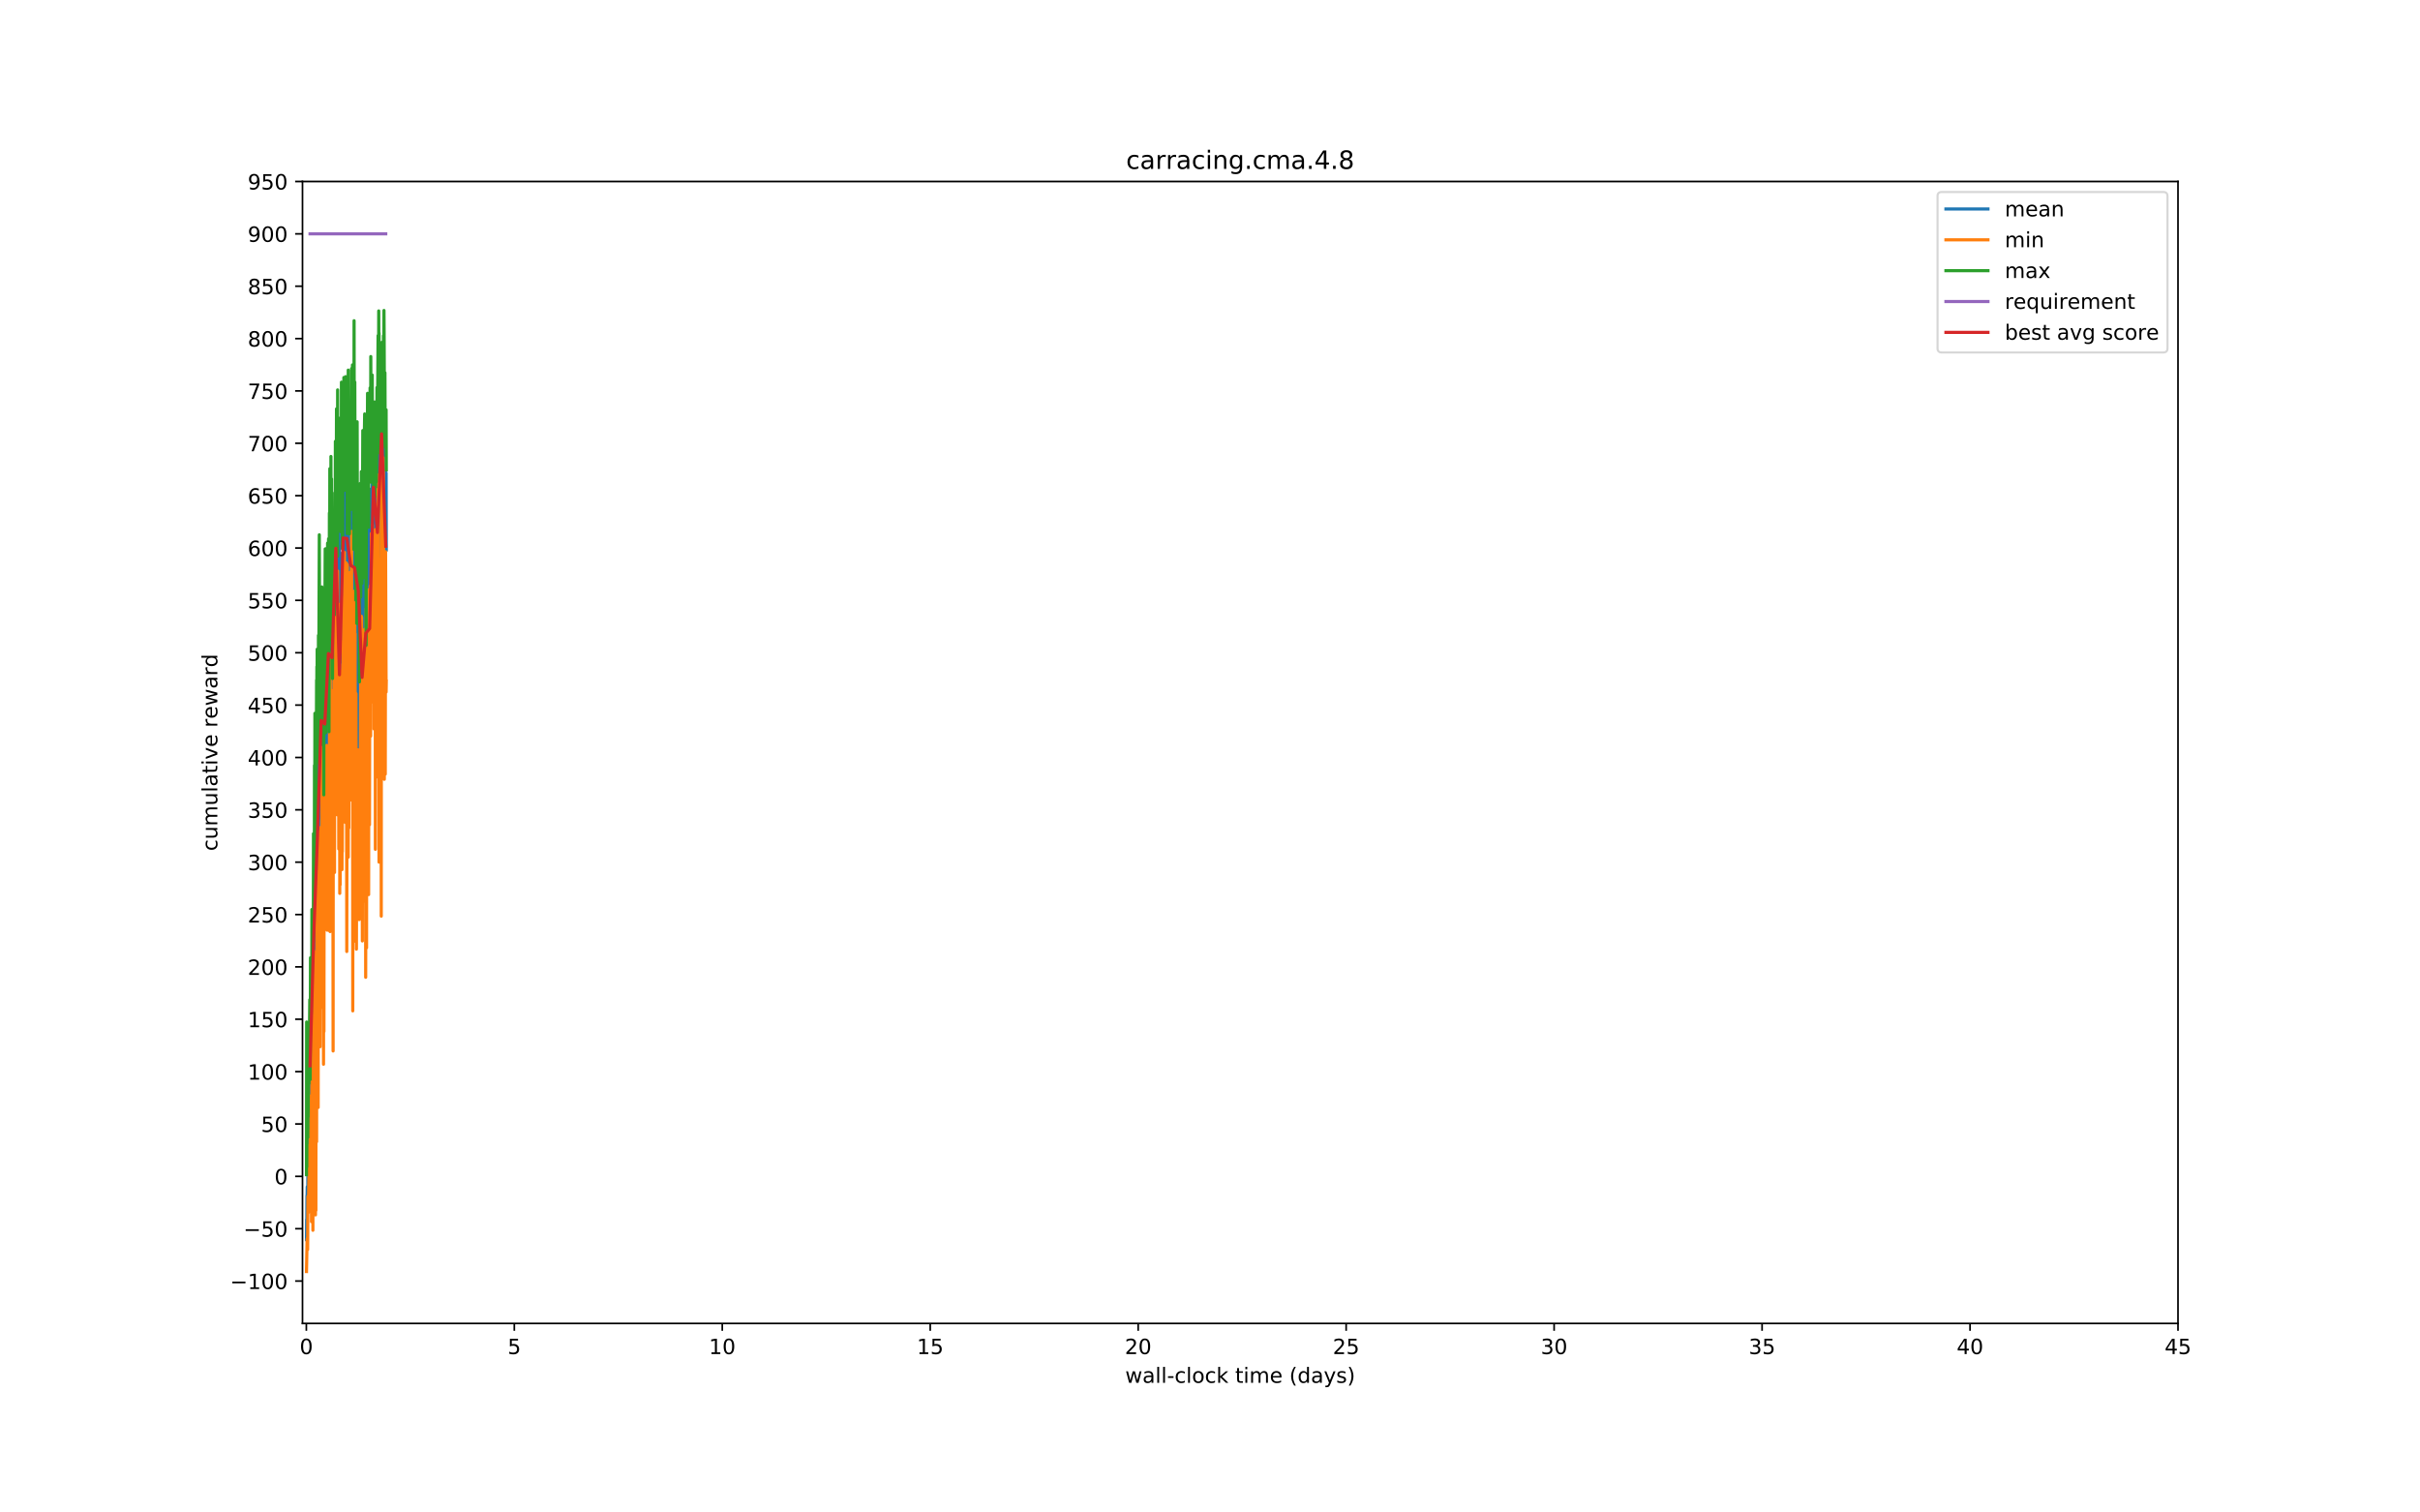 <?xml version="1.0" encoding="utf-8" standalone="no"?>
<!DOCTYPE svg PUBLIC "-//W3C//DTD SVG 1.1//EN"
  "http://www.w3.org/Graphics/SVG/1.1/DTD/svg11.dtd">
<!-- Created with matplotlib (http://matplotlib.org/) -->
<svg height="720pt" version="1.1" viewBox="0 0 1152 720" width="1152pt" xmlns="http://www.w3.org/2000/svg" xmlns:xlink="http://www.w3.org/1999/xlink">
 <defs>
  <style type="text/css">
*{stroke-linecap:butt;stroke-linejoin:round;}
  </style>
 </defs>
 <g id="figure_1">
  <g id="patch_1">
   <path d="M 0 720 
L 1152 720 
L 1152 0 
L 0 0 
z
" style="fill:#ffffff;"/>
  </g>
  <g id="axes_1">
   <g id="patch_2">
    <path d="M 144 630 
L 1036.8 630 
L 1036.8 86.4 
L 144 86.4 
z
" style="fill:#ffffff;"/>
   </g>
   <g id="matplotlib.axis_1">
    <g id="xtick_1">
     <g id="line2d_1">
      <defs>
       <path d="M 0 0 
L 0 3.5 
" id="m880709b447" style="stroke:#000000;stroke-width:0.8;"/>
      </defs>
      <g>
       <use style="stroke:#000000;stroke-width:0.8;" x="145.829" xlink:href="#m880709b447" y="630"/>
      </g>
     </g>
     <g id="text_1">
      <!-- 0 -->
      <defs>
       <path d="M 31.781 66.406 
Q 24.172 66.406 20.328 58.906 
Q 16.5 51.422 16.5 36.375 
Q 16.5 21.391 20.328 13.891 
Q 24.172 6.391 31.781 6.391 
Q 39.453 6.391 43.281 13.891 
Q 47.125 21.391 47.125 36.375 
Q 47.125 51.422 43.281 58.906 
Q 39.453 66.406 31.781 66.406 
M 31.781 74.219 
Q 44.047 74.219 50.516 64.516 
Q 56.984 54.828 56.984 36.375 
Q 56.984 17.969 50.516 8.266 
Q 44.047 -1.422 31.781 -1.422 
Q 19.531 -1.422 13.062 8.266 
Q 6.594 17.969 6.594 36.375 
Q 6.594 54.828 13.062 64.516 
Q 19.531 74.219 31.781 74.219 
" id="DejaVuSans-30"/>
      </defs>
      <g transform="translate(142.648 644.598)scale(0.1 -0.1)">
       <use xlink:href="#DejaVuSans-30"/>
      </g>
     </g>
    </g>
    <g id="xtick_2">
     <g id="line2d_2">
      <g>
       <use style="stroke:#000000;stroke-width:0.8;" x="244.826" xlink:href="#m880709b447" y="630"/>
      </g>
     </g>
     <g id="text_2">
      <!-- 5 -->
      <defs>
       <path d="M 10.797 72.906 
L 49.516 72.906 
L 49.516 64.594 
L 19.828 64.594 
L 19.828 46.734 
Q 21.969 47.469 24.109 47.828 
Q 26.266 48.188 28.422 48.188 
Q 40.625 48.188 47.75 41.5 
Q 54.891 34.812 54.891 23.391 
Q 54.891 11.625 47.562 5.094 
Q 40.234 -1.422 26.906 -1.422 
Q 22.312 -1.422 17.547 -0.641 
Q 12.797 0.141 7.719 1.703 
L 7.719 11.625 
Q 12.109 9.234 16.797 8.062 
Q 21.484 6.891 26.703 6.891 
Q 35.156 6.891 40.078 11.328 
Q 45.016 15.766 45.016 23.391 
Q 45.016 31 40.078 35.438 
Q 35.156 39.891 26.703 39.891 
Q 22.75 39.891 18.812 39.016 
Q 14.891 38.141 10.797 36.281 
z
" id="DejaVuSans-35"/>
      </defs>
      <g transform="translate(241.645 644.598)scale(0.1 -0.1)">
       <use xlink:href="#DejaVuSans-35"/>
      </g>
     </g>
    </g>
    <g id="xtick_3">
     <g id="line2d_3">
      <g>
       <use style="stroke:#000000;stroke-width:0.8;" x="343.823" xlink:href="#m880709b447" y="630"/>
      </g>
     </g>
     <g id="text_3">
      <!-- 10 -->
      <defs>
       <path d="M 12.406 8.297 
L 28.516 8.297 
L 28.516 63.922 
L 10.984 60.406 
L 10.984 69.391 
L 28.422 72.906 
L 38.281 72.906 
L 38.281 8.297 
L 54.391 8.297 
L 54.391 0 
L 12.406 0 
z
" id="DejaVuSans-31"/>
      </defs>
      <g transform="translate(337.46 644.598)scale(0.1 -0.1)">
       <use xlink:href="#DejaVuSans-31"/>
       <use x="63.623" xlink:href="#DejaVuSans-30"/>
      </g>
     </g>
    </g>
    <g id="xtick_4">
     <g id="line2d_4">
      <g>
       <use style="stroke:#000000;stroke-width:0.8;" x="442.819" xlink:href="#m880709b447" y="630"/>
      </g>
     </g>
     <g id="text_4">
      <!-- 15 -->
      <g transform="translate(436.457 644.598)scale(0.1 -0.1)">
       <use xlink:href="#DejaVuSans-31"/>
       <use x="63.623" xlink:href="#DejaVuSans-35"/>
      </g>
     </g>
    </g>
    <g id="xtick_5">
     <g id="line2d_5">
      <g>
       <use style="stroke:#000000;stroke-width:0.8;" x="541.816" xlink:href="#m880709b447" y="630"/>
      </g>
     </g>
     <g id="text_5">
      <!-- 20 -->
      <defs>
       <path d="M 19.188 8.297 
L 53.609 8.297 
L 53.609 0 
L 7.328 0 
L 7.328 8.297 
Q 12.938 14.109 22.625 23.891 
Q 32.328 33.688 34.812 36.531 
Q 39.547 41.844 41.422 45.531 
Q 43.312 49.219 43.312 52.781 
Q 43.312 58.594 39.234 62.25 
Q 35.156 65.922 28.609 65.922 
Q 23.969 65.922 18.812 64.312 
Q 13.672 62.703 7.812 59.422 
L 7.812 69.391 
Q 13.766 71.781 18.938 73 
Q 24.125 74.219 28.422 74.219 
Q 39.75 74.219 46.484 68.547 
Q 53.219 62.891 53.219 53.422 
Q 53.219 48.922 51.531 44.891 
Q 49.859 40.875 45.406 35.406 
Q 44.188 33.984 37.641 27.219 
Q 31.109 20.453 19.188 8.297 
" id="DejaVuSans-32"/>
      </defs>
      <g transform="translate(535.454 644.598)scale(0.1 -0.1)">
       <use xlink:href="#DejaVuSans-32"/>
       <use x="63.623" xlink:href="#DejaVuSans-30"/>
      </g>
     </g>
    </g>
    <g id="xtick_6">
     <g id="line2d_6">
      <g>
       <use style="stroke:#000000;stroke-width:0.8;" x="640.813" xlink:href="#m880709b447" y="630"/>
      </g>
     </g>
     <g id="text_6">
      <!-- 25 -->
      <g transform="translate(634.45 644.598)scale(0.1 -0.1)">
       <use xlink:href="#DejaVuSans-32"/>
       <use x="63.623" xlink:href="#DejaVuSans-35"/>
      </g>
     </g>
    </g>
    <g id="xtick_7">
     <g id="line2d_7">
      <g>
       <use style="stroke:#000000;stroke-width:0.8;" x="739.81" xlink:href="#m880709b447" y="630"/>
      </g>
     </g>
     <g id="text_7">
      <!-- 30 -->
      <defs>
       <path d="M 40.578 39.312 
Q 47.656 37.797 51.625 33 
Q 55.609 28.219 55.609 21.188 
Q 55.609 10.406 48.188 4.484 
Q 40.766 -1.422 27.094 -1.422 
Q 22.516 -1.422 17.656 -0.516 
Q 12.797 0.391 7.625 2.203 
L 7.625 11.719 
Q 11.719 9.328 16.594 8.109 
Q 21.484 6.891 26.812 6.891 
Q 36.078 6.891 40.938 10.547 
Q 45.797 14.203 45.797 21.188 
Q 45.797 27.641 41.281 31.266 
Q 36.766 34.906 28.719 34.906 
L 20.219 34.906 
L 20.219 43.016 
L 29.109 43.016 
Q 36.375 43.016 40.234 45.922 
Q 44.094 48.828 44.094 54.297 
Q 44.094 59.906 40.109 62.906 
Q 36.141 65.922 28.719 65.922 
Q 24.656 65.922 20.016 65.031 
Q 15.375 64.156 9.812 62.312 
L 9.812 71.094 
Q 15.438 72.656 20.344 73.438 
Q 25.25 74.219 29.594 74.219 
Q 40.828 74.219 47.359 69.109 
Q 53.906 64.016 53.906 55.328 
Q 53.906 49.266 50.438 45.094 
Q 46.969 40.922 40.578 39.312 
" id="DejaVuSans-33"/>
      </defs>
      <g transform="translate(733.447 644.598)scale(0.1 -0.1)">
       <use xlink:href="#DejaVuSans-33"/>
       <use x="63.623" xlink:href="#DejaVuSans-30"/>
      </g>
     </g>
    </g>
    <g id="xtick_8">
     <g id="line2d_8">
      <g>
       <use style="stroke:#000000;stroke-width:0.8;" x="838.806" xlink:href="#m880709b447" y="630"/>
      </g>
     </g>
     <g id="text_8">
      <!-- 35 -->
      <g transform="translate(832.444 644.598)scale(0.1 -0.1)">
       <use xlink:href="#DejaVuSans-33"/>
       <use x="63.623" xlink:href="#DejaVuSans-35"/>
      </g>
     </g>
    </g>
    <g id="xtick_9">
     <g id="line2d_9">
      <g>
       <use style="stroke:#000000;stroke-width:0.8;" x="937.803" xlink:href="#m880709b447" y="630"/>
      </g>
     </g>
     <g id="text_9">
      <!-- 40 -->
      <defs>
       <path d="M 37.797 64.312 
L 12.891 25.391 
L 37.797 25.391 
z
M 35.203 72.906 
L 47.609 72.906 
L 47.609 25.391 
L 58.016 25.391 
L 58.016 17.188 
L 47.609 17.188 
L 47.609 0 
L 37.797 0 
L 37.797 17.188 
L 4.891 17.188 
L 4.891 26.703 
z
" id="DejaVuSans-34"/>
      </defs>
      <g transform="translate(931.441 644.598)scale(0.1 -0.1)">
       <use xlink:href="#DejaVuSans-34"/>
       <use x="63.623" xlink:href="#DejaVuSans-30"/>
      </g>
     </g>
    </g>
    <g id="xtick_10">
     <g id="line2d_10">
      <g>
       <use style="stroke:#000000;stroke-width:0.8;" x="1036.8" xlink:href="#m880709b447" y="630"/>
      </g>
     </g>
     <g id="text_10">
      <!-- 45 -->
      <g transform="translate(1030.438 644.598)scale(0.1 -0.1)">
       <use xlink:href="#DejaVuSans-34"/>
       <use x="63.623" xlink:href="#DejaVuSans-35"/>
      </g>
     </g>
    </g>
    <g id="text_11">
     <!-- wall-clock time (days) -->
     <defs>
      <path d="M 4.203 54.688 
L 13.188 54.688 
L 24.422 12.016 
L 35.594 54.688 
L 46.188 54.688 
L 57.422 12.016 
L 68.609 54.688 
L 77.594 54.688 
L 63.281 0 
L 52.688 0 
L 40.922 44.828 
L 29.109 0 
L 18.5 0 
z
" id="DejaVuSans-77"/>
      <path d="M 34.281 27.484 
Q 23.391 27.484 19.188 25 
Q 14.984 22.516 14.984 16.5 
Q 14.984 11.719 18.141 8.906 
Q 21.297 6.109 26.703 6.109 
Q 34.188 6.109 38.703 11.406 
Q 43.219 16.703 43.219 25.484 
L 43.219 27.484 
z
M 52.203 31.203 
L 52.203 0 
L 43.219 0 
L 43.219 8.297 
Q 40.141 3.328 35.547 0.953 
Q 30.953 -1.422 24.312 -1.422 
Q 15.922 -1.422 10.953 3.297 
Q 6 8.016 6 15.922 
Q 6 25.141 12.172 29.828 
Q 18.359 34.516 30.609 34.516 
L 43.219 34.516 
L 43.219 35.406 
Q 43.219 41.609 39.141 45 
Q 35.062 48.391 27.688 48.391 
Q 23 48.391 18.547 47.266 
Q 14.109 46.141 10.016 43.891 
L 10.016 52.203 
Q 14.938 54.109 19.578 55.047 
Q 24.219 56 28.609 56 
Q 40.484 56 46.344 49.844 
Q 52.203 43.703 52.203 31.203 
" id="DejaVuSans-61"/>
      <path d="M 9.422 75.984 
L 18.406 75.984 
L 18.406 0 
L 9.422 0 
z
" id="DejaVuSans-6c"/>
      <path d="M 4.891 31.391 
L 31.203 31.391 
L 31.203 23.391 
L 4.891 23.391 
z
" id="DejaVuSans-2d"/>
      <path d="M 48.781 52.594 
L 48.781 44.188 
Q 44.969 46.297 41.141 47.344 
Q 37.312 48.391 33.406 48.391 
Q 24.656 48.391 19.812 42.844 
Q 14.984 37.312 14.984 27.297 
Q 14.984 17.281 19.812 11.734 
Q 24.656 6.203 33.406 6.203 
Q 37.312 6.203 41.141 7.25 
Q 44.969 8.297 48.781 10.406 
L 48.781 2.094 
Q 45.016 0.344 40.984 -0.531 
Q 36.969 -1.422 32.422 -1.422 
Q 20.062 -1.422 12.781 6.344 
Q 5.516 14.109 5.516 27.297 
Q 5.516 40.672 12.859 48.328 
Q 20.219 56 33.016 56 
Q 37.156 56 41.109 55.141 
Q 45.062 54.297 48.781 52.594 
" id="DejaVuSans-63"/>
      <path d="M 30.609 48.391 
Q 23.391 48.391 19.188 42.75 
Q 14.984 37.109 14.984 27.297 
Q 14.984 17.484 19.156 11.844 
Q 23.344 6.203 30.609 6.203 
Q 37.797 6.203 41.984 11.859 
Q 46.188 17.531 46.188 27.297 
Q 46.188 37.016 41.984 42.703 
Q 37.797 48.391 30.609 48.391 
M 30.609 56 
Q 42.328 56 49.016 48.375 
Q 55.719 40.766 55.719 27.297 
Q 55.719 13.875 49.016 6.219 
Q 42.328 -1.422 30.609 -1.422 
Q 18.844 -1.422 12.172 6.219 
Q 5.516 13.875 5.516 27.297 
Q 5.516 40.766 12.172 48.375 
Q 18.844 56 30.609 56 
" id="DejaVuSans-6f"/>
      <path d="M 9.078 75.984 
L 18.109 75.984 
L 18.109 31.109 
L 44.922 54.688 
L 56.391 54.688 
L 27.391 29.109 
L 57.625 0 
L 45.906 0 
L 18.109 26.703 
L 18.109 0 
L 9.078 0 
z
" id="DejaVuSans-6b"/>
      <path id="DejaVuSans-20"/>
      <path d="M 18.312 70.219 
L 18.312 54.688 
L 36.812 54.688 
L 36.812 47.703 
L 18.312 47.703 
L 18.312 18.016 
Q 18.312 11.328 20.141 9.422 
Q 21.969 7.516 27.594 7.516 
L 36.812 7.516 
L 36.812 0 
L 27.594 0 
Q 17.188 0 13.234 3.875 
Q 9.281 7.766 9.281 18.016 
L 9.281 47.703 
L 2.688 47.703 
L 2.688 54.688 
L 9.281 54.688 
L 9.281 70.219 
z
" id="DejaVuSans-74"/>
      <path d="M 9.422 54.688 
L 18.406 54.688 
L 18.406 0 
L 9.422 0 
z
M 9.422 75.984 
L 18.406 75.984 
L 18.406 64.594 
L 9.422 64.594 
z
" id="DejaVuSans-69"/>
      <path d="M 52 44.188 
Q 55.375 50.25 60.062 53.125 
Q 64.75 56 71.094 56 
Q 79.641 56 84.281 50.016 
Q 88.922 44.047 88.922 33.016 
L 88.922 0 
L 79.891 0 
L 79.891 32.719 
Q 79.891 40.578 77.094 44.375 
Q 74.312 48.188 68.609 48.188 
Q 61.625 48.188 57.562 43.547 
Q 53.516 38.922 53.516 30.906 
L 53.516 0 
L 44.484 0 
L 44.484 32.719 
Q 44.484 40.625 41.703 44.406 
Q 38.922 48.188 33.109 48.188 
Q 26.219 48.188 22.156 43.531 
Q 18.109 38.875 18.109 30.906 
L 18.109 0 
L 9.078 0 
L 9.078 54.688 
L 18.109 54.688 
L 18.109 46.188 
Q 21.188 51.219 25.484 53.609 
Q 29.781 56 35.688 56 
Q 41.656 56 45.828 52.969 
Q 50 49.953 52 44.188 
" id="DejaVuSans-6d"/>
      <path d="M 56.203 29.594 
L 56.203 25.203 
L 14.891 25.203 
Q 15.484 15.922 20.484 11.062 
Q 25.484 6.203 34.422 6.203 
Q 39.594 6.203 44.453 7.469 
Q 49.312 8.734 54.109 11.281 
L 54.109 2.781 
Q 49.266 0.734 44.188 -0.344 
Q 39.109 -1.422 33.891 -1.422 
Q 20.797 -1.422 13.156 6.188 
Q 5.516 13.812 5.516 26.812 
Q 5.516 40.234 12.766 48.109 
Q 20.016 56 32.328 56 
Q 43.359 56 49.781 48.891 
Q 56.203 41.797 56.203 29.594 
M 47.219 32.234 
Q 47.125 39.594 43.094 43.984 
Q 39.062 48.391 32.422 48.391 
Q 24.906 48.391 20.391 44.141 
Q 15.875 39.891 15.188 32.172 
z
" id="DejaVuSans-65"/>
      <path d="M 31 75.875 
Q 24.469 64.656 21.281 53.656 
Q 18.109 42.672 18.109 31.391 
Q 18.109 20.125 21.312 9.062 
Q 24.516 -2 31 -13.188 
L 23.188 -13.188 
Q 15.875 -1.703 12.234 9.375 
Q 8.594 20.453 8.594 31.391 
Q 8.594 42.281 12.203 53.312 
Q 15.828 64.359 23.188 75.875 
z
" id="DejaVuSans-28"/>
      <path d="M 45.406 46.391 
L 45.406 75.984 
L 54.391 75.984 
L 54.391 0 
L 45.406 0 
L 45.406 8.203 
Q 42.578 3.328 38.25 0.953 
Q 33.938 -1.422 27.875 -1.422 
Q 17.969 -1.422 11.734 6.484 
Q 5.516 14.406 5.516 27.297 
Q 5.516 40.188 11.734 48.094 
Q 17.969 56 27.875 56 
Q 33.938 56 38.25 53.625 
Q 42.578 51.266 45.406 46.391 
M 14.797 27.297 
Q 14.797 17.391 18.875 11.75 
Q 22.953 6.109 30.078 6.109 
Q 37.203 6.109 41.297 11.75 
Q 45.406 17.391 45.406 27.297 
Q 45.406 37.203 41.297 42.844 
Q 37.203 48.484 30.078 48.484 
Q 22.953 48.484 18.875 42.844 
Q 14.797 37.203 14.797 27.297 
" id="DejaVuSans-64"/>
      <path d="M 32.172 -5.078 
Q 28.375 -14.844 24.75 -17.812 
Q 21.141 -20.797 15.094 -20.797 
L 7.906 -20.797 
L 7.906 -13.281 
L 13.188 -13.281 
Q 16.891 -13.281 18.938 -11.516 
Q 21 -9.766 23.484 -3.219 
L 25.094 0.875 
L 2.984 54.688 
L 12.5 54.688 
L 29.594 11.922 
L 46.688 54.688 
L 56.203 54.688 
z
" id="DejaVuSans-79"/>
      <path d="M 44.281 53.078 
L 44.281 44.578 
Q 40.484 46.531 36.375 47.5 
Q 32.281 48.484 27.875 48.484 
Q 21.188 48.484 17.844 46.438 
Q 14.5 44.391 14.5 40.281 
Q 14.5 37.156 16.891 35.375 
Q 19.281 33.594 26.516 31.984 
L 29.594 31.297 
Q 39.156 29.25 43.188 25.516 
Q 47.219 21.781 47.219 15.094 
Q 47.219 7.469 41.188 3.016 
Q 35.156 -1.422 24.609 -1.422 
Q 20.219 -1.422 15.453 -0.562 
Q 10.688 0.297 5.422 2 
L 5.422 11.281 
Q 10.406 8.688 15.234 7.391 
Q 20.062 6.109 24.812 6.109 
Q 31.156 6.109 34.562 8.281 
Q 37.984 10.453 37.984 14.406 
Q 37.984 18.062 35.516 20.016 
Q 33.062 21.969 24.703 23.781 
L 21.578 24.516 
Q 13.234 26.266 9.516 29.906 
Q 5.812 33.547 5.812 39.891 
Q 5.812 47.609 11.281 51.797 
Q 16.75 56 26.812 56 
Q 31.781 56 36.172 55.266 
Q 40.578 54.547 44.281 53.078 
" id="DejaVuSans-73"/>
      <path d="M 8.016 75.875 
L 15.828 75.875 
Q 23.141 64.359 26.781 53.312 
Q 30.422 42.281 30.422 31.391 
Q 30.422 20.453 26.781 9.375 
Q 23.141 -1.703 15.828 -13.188 
L 8.016 -13.188 
Q 14.5 -2 17.703 9.062 
Q 20.906 20.125 20.906 31.391 
Q 20.906 42.672 17.703 53.656 
Q 14.5 64.656 8.016 75.875 
" id="DejaVuSans-29"/>
     </defs>
     <g transform="translate(535.645 658.277)scale(0.1 -0.1)">
      <use xlink:href="#DejaVuSans-77"/>
      <use x="81.787" xlink:href="#DejaVuSans-61"/>
      <use x="143.066" xlink:href="#DejaVuSans-6c"/>
      <use x="170.85" xlink:href="#DejaVuSans-6c"/>
      <use x="198.633" xlink:href="#DejaVuSans-2d"/>
      <use x="234.717" xlink:href="#DejaVuSans-63"/>
      <use x="289.697" xlink:href="#DejaVuSans-6c"/>
      <use x="317.48" xlink:href="#DejaVuSans-6f"/>
      <use x="378.662" xlink:href="#DejaVuSans-63"/>
      <use x="433.643" xlink:href="#DejaVuSans-6b"/>
      <use x="491.553" xlink:href="#DejaVuSans-20"/>
      <use x="523.34" xlink:href="#DejaVuSans-74"/>
      <use x="562.549" xlink:href="#DejaVuSans-69"/>
      <use x="590.332" xlink:href="#DejaVuSans-6d"/>
      <use x="687.744" xlink:href="#DejaVuSans-65"/>
      <use x="749.268" xlink:href="#DejaVuSans-20"/>
      <use x="781.055" xlink:href="#DejaVuSans-28"/>
      <use x="820.068" xlink:href="#DejaVuSans-64"/>
      <use x="883.545" xlink:href="#DejaVuSans-61"/>
      <use x="944.824" xlink:href="#DejaVuSans-79"/>
      <use x="1004.004" xlink:href="#DejaVuSans-73"/>
      <use x="1056.104" xlink:href="#DejaVuSans-29"/>
     </g>
    </g>
   </g>
   <g id="matplotlib.axis_2">
    <g id="ytick_1">
     <g id="line2d_11">
      <defs>
       <path d="M 0 0 
L -3.5 0 
" id="m6222dc0ad7" style="stroke:#000000;stroke-width:0.8;"/>
      </defs>
      <g>
       <use style="stroke:#000000;stroke-width:0.8;" x="144" xlink:href="#m6222dc0ad7" y="609.833"/>
      </g>
     </g>
     <g id="text_12">
      <!-- −100 -->
      <defs>
       <path d="M 10.594 35.5 
L 73.188 35.5 
L 73.188 27.203 
L 10.594 27.203 
z
" id="DejaVuSans-2212"/>
      </defs>
      <g transform="translate(109.533 613.632)scale(0.1 -0.1)">
       <use xlink:href="#DejaVuSans-2212"/>
       <use x="83.789" xlink:href="#DejaVuSans-31"/>
       <use x="147.412" xlink:href="#DejaVuSans-30"/>
       <use x="211.035" xlink:href="#DejaVuSans-30"/>
      </g>
     </g>
    </g>
    <g id="ytick_2">
     <g id="line2d_12">
      <g>
       <use style="stroke:#000000;stroke-width:0.8;" x="144" xlink:href="#m6222dc0ad7" y="584.907"/>
      </g>
     </g>
     <g id="text_13">
      <!-- −50 -->
      <g transform="translate(115.895 588.706)scale(0.1 -0.1)">
       <use xlink:href="#DejaVuSans-2212"/>
       <use x="83.789" xlink:href="#DejaVuSans-35"/>
       <use x="147.412" xlink:href="#DejaVuSans-30"/>
      </g>
     </g>
    </g>
    <g id="ytick_3">
     <g id="line2d_13">
      <g>
       <use style="stroke:#000000;stroke-width:0.8;" x="144" xlink:href="#m6222dc0ad7" y="559.982"/>
      </g>
     </g>
     <g id="text_14">
      <!-- 0 -->
      <g transform="translate(130.637 563.781)scale(0.1 -0.1)">
       <use xlink:href="#DejaVuSans-30"/>
      </g>
     </g>
    </g>
    <g id="ytick_4">
     <g id="line2d_14">
      <g>
       <use style="stroke:#000000;stroke-width:0.8;" x="144" xlink:href="#m6222dc0ad7" y="535.057"/>
      </g>
     </g>
     <g id="text_15">
      <!-- 50 -->
      <g transform="translate(124.275 538.856)scale(0.1 -0.1)">
       <use xlink:href="#DejaVuSans-35"/>
       <use x="63.623" xlink:href="#DejaVuSans-30"/>
      </g>
     </g>
    </g>
    <g id="ytick_5">
     <g id="line2d_15">
      <g>
       <use style="stroke:#000000;stroke-width:0.8;" x="144" xlink:href="#m6222dc0ad7" y="510.131"/>
      </g>
     </g>
     <g id="text_16">
      <!-- 100 -->
      <g transform="translate(117.912 513.93)scale(0.1 -0.1)">
       <use xlink:href="#DejaVuSans-31"/>
       <use x="63.623" xlink:href="#DejaVuSans-30"/>
       <use x="127.246" xlink:href="#DejaVuSans-30"/>
      </g>
     </g>
    </g>
    <g id="ytick_6">
     <g id="line2d_16">
      <g>
       <use style="stroke:#000000;stroke-width:0.8;" x="144" xlink:href="#m6222dc0ad7" y="485.206"/>
      </g>
     </g>
     <g id="text_17">
      <!-- 150 -->
      <g transform="translate(117.912 489.005)scale(0.1 -0.1)">
       <use xlink:href="#DejaVuSans-31"/>
       <use x="63.623" xlink:href="#DejaVuSans-35"/>
       <use x="127.246" xlink:href="#DejaVuSans-30"/>
      </g>
     </g>
    </g>
    <g id="ytick_7">
     <g id="line2d_17">
      <g>
       <use style="stroke:#000000;stroke-width:0.8;" x="144" xlink:href="#m6222dc0ad7" y="460.28"/>
      </g>
     </g>
     <g id="text_18">
      <!-- 200 -->
      <g transform="translate(117.912 464.08)scale(0.1 -0.1)">
       <use xlink:href="#DejaVuSans-32"/>
       <use x="63.623" xlink:href="#DejaVuSans-30"/>
       <use x="127.246" xlink:href="#DejaVuSans-30"/>
      </g>
     </g>
    </g>
    <g id="ytick_8">
     <g id="line2d_18">
      <g>
       <use style="stroke:#000000;stroke-width:0.8;" x="144" xlink:href="#m6222dc0ad7" y="435.355"/>
      </g>
     </g>
     <g id="text_19">
      <!-- 250 -->
      <g transform="translate(117.912 439.154)scale(0.1 -0.1)">
       <use xlink:href="#DejaVuSans-32"/>
       <use x="63.623" xlink:href="#DejaVuSans-35"/>
       <use x="127.246" xlink:href="#DejaVuSans-30"/>
      </g>
     </g>
    </g>
    <g id="ytick_9">
     <g id="line2d_19">
      <g>
       <use style="stroke:#000000;stroke-width:0.8;" x="144" xlink:href="#m6222dc0ad7" y="410.43"/>
      </g>
     </g>
     <g id="text_20">
      <!-- 300 -->
      <g transform="translate(117.912 414.229)scale(0.1 -0.1)">
       <use xlink:href="#DejaVuSans-33"/>
       <use x="63.623" xlink:href="#DejaVuSans-30"/>
       <use x="127.246" xlink:href="#DejaVuSans-30"/>
      </g>
     </g>
    </g>
    <g id="ytick_10">
     <g id="line2d_20">
      <g>
       <use style="stroke:#000000;stroke-width:0.8;" x="144" xlink:href="#m6222dc0ad7" y="385.504"/>
      </g>
     </g>
     <g id="text_21">
      <!-- 350 -->
      <g transform="translate(117.912 389.304)scale(0.1 -0.1)">
       <use xlink:href="#DejaVuSans-33"/>
       <use x="63.623" xlink:href="#DejaVuSans-35"/>
       <use x="127.246" xlink:href="#DejaVuSans-30"/>
      </g>
     </g>
    </g>
    <g id="ytick_11">
     <g id="line2d_21">
      <g>
       <use style="stroke:#000000;stroke-width:0.8;" x="144" xlink:href="#m6222dc0ad7" y="360.579"/>
      </g>
     </g>
     <g id="text_22">
      <!-- 400 -->
      <g transform="translate(117.912 364.378)scale(0.1 -0.1)">
       <use xlink:href="#DejaVuSans-34"/>
       <use x="63.623" xlink:href="#DejaVuSans-30"/>
       <use x="127.246" xlink:href="#DejaVuSans-30"/>
      </g>
     </g>
    </g>
    <g id="ytick_12">
     <g id="line2d_22">
      <g>
       <use style="stroke:#000000;stroke-width:0.8;" x="144" xlink:href="#m6222dc0ad7" y="335.654"/>
      </g>
     </g>
     <g id="text_23">
      <!-- 450 -->
      <g transform="translate(117.912 339.453)scale(0.1 -0.1)">
       <use xlink:href="#DejaVuSans-34"/>
       <use x="63.623" xlink:href="#DejaVuSans-35"/>
       <use x="127.246" xlink:href="#DejaVuSans-30"/>
      </g>
     </g>
    </g>
    <g id="ytick_13">
     <g id="line2d_23">
      <g>
       <use style="stroke:#000000;stroke-width:0.8;" x="144" xlink:href="#m6222dc0ad7" y="310.728"/>
      </g>
     </g>
     <g id="text_24">
      <!-- 500 -->
      <g transform="translate(117.912 314.527)scale(0.1 -0.1)">
       <use xlink:href="#DejaVuSans-35"/>
       <use x="63.623" xlink:href="#DejaVuSans-30"/>
       <use x="127.246" xlink:href="#DejaVuSans-30"/>
      </g>
     </g>
    </g>
    <g id="ytick_14">
     <g id="line2d_24">
      <g>
       <use style="stroke:#000000;stroke-width:0.8;" x="144" xlink:href="#m6222dc0ad7" y="285.803"/>
      </g>
     </g>
     <g id="text_25">
      <!-- 550 -->
      <g transform="translate(117.912 289.602)scale(0.1 -0.1)">
       <use xlink:href="#DejaVuSans-35"/>
       <use x="63.623" xlink:href="#DejaVuSans-35"/>
       <use x="127.246" xlink:href="#DejaVuSans-30"/>
      </g>
     </g>
    </g>
    <g id="ytick_15">
     <g id="line2d_25">
      <g>
       <use style="stroke:#000000;stroke-width:0.8;" x="144" xlink:href="#m6222dc0ad7" y="260.878"/>
      </g>
     </g>
     <g id="text_26">
      <!-- 600 -->
      <defs>
       <path d="M 33.016 40.375 
Q 26.375 40.375 22.484 35.828 
Q 18.609 31.297 18.609 23.391 
Q 18.609 15.531 22.484 10.953 
Q 26.375 6.391 33.016 6.391 
Q 39.656 6.391 43.531 10.953 
Q 47.406 15.531 47.406 23.391 
Q 47.406 31.297 43.531 35.828 
Q 39.656 40.375 33.016 40.375 
M 52.594 71.297 
L 52.594 62.312 
Q 48.875 64.062 45.094 64.984 
Q 41.312 65.922 37.594 65.922 
Q 27.828 65.922 22.672 59.328 
Q 17.531 52.734 16.797 39.406 
Q 19.672 43.656 24.016 45.922 
Q 28.375 48.188 33.594 48.188 
Q 44.578 48.188 50.953 41.516 
Q 57.328 34.859 57.328 23.391 
Q 57.328 12.156 50.688 5.359 
Q 44.047 -1.422 33.016 -1.422 
Q 20.359 -1.422 13.672 8.266 
Q 6.984 17.969 6.984 36.375 
Q 6.984 53.656 15.188 63.938 
Q 23.391 74.219 37.203 74.219 
Q 40.922 74.219 44.703 73.484 
Q 48.484 72.75 52.594 71.297 
" id="DejaVuSans-36"/>
      </defs>
      <g transform="translate(117.912 264.677)scale(0.1 -0.1)">
       <use xlink:href="#DejaVuSans-36"/>
       <use x="63.623" xlink:href="#DejaVuSans-30"/>
       <use x="127.246" xlink:href="#DejaVuSans-30"/>
      </g>
     </g>
    </g>
    <g id="ytick_16">
     <g id="line2d_26">
      <g>
       <use style="stroke:#000000;stroke-width:0.8;" x="144" xlink:href="#m6222dc0ad7" y="235.952"/>
      </g>
     </g>
     <g id="text_27">
      <!-- 650 -->
      <g transform="translate(117.912 239.751)scale(0.1 -0.1)">
       <use xlink:href="#DejaVuSans-36"/>
       <use x="63.623" xlink:href="#DejaVuSans-35"/>
       <use x="127.246" xlink:href="#DejaVuSans-30"/>
      </g>
     </g>
    </g>
    <g id="ytick_17">
     <g id="line2d_27">
      <g>
       <use style="stroke:#000000;stroke-width:0.8;" x="144" xlink:href="#m6222dc0ad7" y="211.027"/>
      </g>
     </g>
     <g id="text_28">
      <!-- 700 -->
      <defs>
       <path d="M 8.203 72.906 
L 55.078 72.906 
L 55.078 68.703 
L 28.609 0 
L 18.312 0 
L 43.219 64.594 
L 8.203 64.594 
z
" id="DejaVuSans-37"/>
      </defs>
      <g transform="translate(117.912 214.826)scale(0.1 -0.1)">
       <use xlink:href="#DejaVuSans-37"/>
       <use x="63.623" xlink:href="#DejaVuSans-30"/>
       <use x="127.246" xlink:href="#DejaVuSans-30"/>
      </g>
     </g>
    </g>
    <g id="ytick_18">
     <g id="line2d_28">
      <g>
       <use style="stroke:#000000;stroke-width:0.8;" x="144" xlink:href="#m6222dc0ad7" y="186.101"/>
      </g>
     </g>
     <g id="text_29">
      <!-- 750 -->
      <g transform="translate(117.912 189.901)scale(0.1 -0.1)">
       <use xlink:href="#DejaVuSans-37"/>
       <use x="63.623" xlink:href="#DejaVuSans-35"/>
       <use x="127.246" xlink:href="#DejaVuSans-30"/>
      </g>
     </g>
    </g>
    <g id="ytick_19">
     <g id="line2d_29">
      <g>
       <use style="stroke:#000000;stroke-width:0.8;" x="144" xlink:href="#m6222dc0ad7" y="161.176"/>
      </g>
     </g>
     <g id="text_30">
      <!-- 800 -->
      <defs>
       <path d="M 31.781 34.625 
Q 24.75 34.625 20.719 30.859 
Q 16.703 27.094 16.703 20.516 
Q 16.703 13.922 20.719 10.156 
Q 24.75 6.391 31.781 6.391 
Q 38.812 6.391 42.859 10.172 
Q 46.922 13.969 46.922 20.516 
Q 46.922 27.094 42.891 30.859 
Q 38.875 34.625 31.781 34.625 
M 21.922 38.812 
Q 15.578 40.375 12.031 44.719 
Q 8.5 49.078 8.5 55.328 
Q 8.5 64.062 14.719 69.141 
Q 20.953 74.219 31.781 74.219 
Q 42.672 74.219 48.875 69.141 
Q 55.078 64.062 55.078 55.328 
Q 55.078 49.078 51.531 44.719 
Q 48 40.375 41.703 38.812 
Q 48.828 37.156 52.797 32.312 
Q 56.781 27.484 56.781 20.516 
Q 56.781 9.906 50.312 4.234 
Q 43.844 -1.422 31.781 -1.422 
Q 19.734 -1.422 13.25 4.234 
Q 6.781 9.906 6.781 20.516 
Q 6.781 27.484 10.781 32.312 
Q 14.797 37.156 21.922 38.812 
M 18.312 54.391 
Q 18.312 48.734 21.844 45.562 
Q 25.391 42.391 31.781 42.391 
Q 38.141 42.391 41.719 45.562 
Q 45.312 48.734 45.312 54.391 
Q 45.312 60.062 41.719 63.234 
Q 38.141 66.406 31.781 66.406 
Q 25.391 66.406 21.844 63.234 
Q 18.312 60.062 18.312 54.391 
" id="DejaVuSans-38"/>
      </defs>
      <g transform="translate(117.912 164.975)scale(0.1 -0.1)">
       <use xlink:href="#DejaVuSans-38"/>
       <use x="63.623" xlink:href="#DejaVuSans-30"/>
       <use x="127.246" xlink:href="#DejaVuSans-30"/>
      </g>
     </g>
    </g>
    <g id="ytick_20">
     <g id="line2d_30">
      <g>
       <use style="stroke:#000000;stroke-width:0.8;" x="144" xlink:href="#m6222dc0ad7" y="136.251"/>
      </g>
     </g>
     <g id="text_31">
      <!-- 850 -->
      <g transform="translate(117.912 140.05)scale(0.1 -0.1)">
       <use xlink:href="#DejaVuSans-38"/>
       <use x="63.623" xlink:href="#DejaVuSans-35"/>
       <use x="127.246" xlink:href="#DejaVuSans-30"/>
      </g>
     </g>
    </g>
    <g id="ytick_21">
     <g id="line2d_31">
      <g>
       <use style="stroke:#000000;stroke-width:0.8;" x="144" xlink:href="#m6222dc0ad7" y="111.325"/>
      </g>
     </g>
     <g id="text_32">
      <!-- 900 -->
      <defs>
       <path d="M 10.984 1.516 
L 10.984 10.5 
Q 14.703 8.734 18.5 7.812 
Q 22.312 6.891 25.984 6.891 
Q 35.75 6.891 40.891 13.453 
Q 46.047 20.016 46.781 33.406 
Q 43.953 29.203 39.594 26.953 
Q 35.25 24.703 29.984 24.703 
Q 19.047 24.703 12.672 31.312 
Q 6.297 37.938 6.297 49.422 
Q 6.297 60.641 12.938 67.422 
Q 19.578 74.219 30.609 74.219 
Q 43.266 74.219 49.922 64.516 
Q 56.594 54.828 56.594 36.375 
Q 56.594 19.141 48.406 8.859 
Q 40.234 -1.422 26.422 -1.422 
Q 22.703 -1.422 18.891 -0.688 
Q 15.094 0.047 10.984 1.516 
M 30.609 32.422 
Q 37.25 32.422 41.125 36.953 
Q 45.016 41.5 45.016 49.422 
Q 45.016 57.281 41.125 61.844 
Q 37.25 66.406 30.609 66.406 
Q 23.969 66.406 20.094 61.844 
Q 16.219 57.281 16.219 49.422 
Q 16.219 41.5 20.094 36.953 
Q 23.969 32.422 30.609 32.422 
" id="DejaVuSans-39"/>
      </defs>
      <g transform="translate(117.912 115.125)scale(0.1 -0.1)">
       <use xlink:href="#DejaVuSans-39"/>
       <use x="63.623" xlink:href="#DejaVuSans-30"/>
       <use x="127.246" xlink:href="#DejaVuSans-30"/>
      </g>
     </g>
    </g>
    <g id="ytick_22">
     <g id="line2d_32">
      <g>
       <use style="stroke:#000000;stroke-width:0.8;" x="144" xlink:href="#m6222dc0ad7" y="86.4"/>
      </g>
     </g>
     <g id="text_33">
      <!-- 950 -->
      <g transform="translate(117.912 90.199)scale(0.1 -0.1)">
       <use xlink:href="#DejaVuSans-39"/>
       <use x="63.623" xlink:href="#DejaVuSans-35"/>
       <use x="127.246" xlink:href="#DejaVuSans-30"/>
      </g>
     </g>
    </g>
    <g id="text_34">
     <!-- cumulative reward -->
     <defs>
      <path d="M 8.5 21.578 
L 8.5 54.688 
L 17.484 54.688 
L 17.484 21.922 
Q 17.484 14.156 20.5 10.266 
Q 23.531 6.391 29.594 6.391 
Q 36.859 6.391 41.078 11.031 
Q 45.312 15.672 45.312 23.688 
L 45.312 54.688 
L 54.297 54.688 
L 54.297 0 
L 45.312 0 
L 45.312 8.406 
Q 42.047 3.422 37.719 1 
Q 33.406 -1.422 27.688 -1.422 
Q 18.266 -1.422 13.375 4.438 
Q 8.5 10.297 8.5 21.578 
M 31.109 56 
z
" id="DejaVuSans-75"/>
      <path d="M 2.984 54.688 
L 12.5 54.688 
L 29.594 8.797 
L 46.688 54.688 
L 56.203 54.688 
L 35.688 0 
L 23.484 0 
z
" id="DejaVuSans-76"/>
      <path d="M 41.109 46.297 
Q 39.594 47.172 37.812 47.578 
Q 36.031 48 33.891 48 
Q 26.266 48 22.188 43.047 
Q 18.109 38.094 18.109 28.812 
L 18.109 0 
L 9.078 0 
L 9.078 54.688 
L 18.109 54.688 
L 18.109 46.188 
Q 20.953 51.172 25.484 53.578 
Q 30.031 56 36.531 56 
Q 37.453 56 38.578 55.875 
Q 39.703 55.766 41.062 55.516 
z
" id="DejaVuSans-72"/>
     </defs>
     <g transform="translate(103.453 405.097)rotate(-90)scale(0.1 -0.1)">
      <use xlink:href="#DejaVuSans-63"/>
      <use x="54.98" xlink:href="#DejaVuSans-75"/>
      <use x="118.359" xlink:href="#DejaVuSans-6d"/>
      <use x="215.771" xlink:href="#DejaVuSans-75"/>
      <use x="279.15" xlink:href="#DejaVuSans-6c"/>
      <use x="306.934" xlink:href="#DejaVuSans-61"/>
      <use x="368.213" xlink:href="#DejaVuSans-74"/>
      <use x="407.422" xlink:href="#DejaVuSans-69"/>
      <use x="435.205" xlink:href="#DejaVuSans-76"/>
      <use x="494.385" xlink:href="#DejaVuSans-65"/>
      <use x="555.908" xlink:href="#DejaVuSans-20"/>
      <use x="587.695" xlink:href="#DejaVuSans-72"/>
      <use x="628.777" xlink:href="#DejaVuSans-65"/>
      <use x="690.301" xlink:href="#DejaVuSans-77"/>
      <use x="772.088" xlink:href="#DejaVuSans-61"/>
      <use x="833.367" xlink:href="#DejaVuSans-72"/>
      <use x="874.465" xlink:href="#DejaVuSans-64"/>
     </g>
    </g>
   </g>
   <g id="line2d_33">
    <path clip-path="url(#p0a30fb8af4)" d="M 145.899 590.107 
L 145.969 580.51 
L 145.969 580.51 
L 145.969 580.51 
L 146.043 582.19 
L 146.111 569.12 
L 146.179 569.633 
L 146.248 564.977 
L 146.315 567.514 
L 146.382 564.723 
L 146.517 568.616 
L 146.584 546.168 
L 146.652 557.474 
L 146.719 555.396 
L 146.99 521.741 
L 147.057 541.751 
L 147.125 536.622 
L 147.258 517.998 
L 147.327 528.406 
L 147.526 513.302 
L 147.663 535.401 
L 147.866 491.941 
L 147.933 500.799 
L 148.069 513.78 
L 148.137 510.056 
L 148.206 491.931 
L 148.274 511.896 
L 148.342 505.949 
L 148.477 460.36 
L 148.543 482.125 
L 148.611 464.588 
L 148.68 475.006 
L 148.748 485.759 
L 148.816 480.884 
L 148.884 479.722 
L 148.952 500.749 
L 149.089 469.199 
L 149.156 481.517 
L 149.225 478.675 
L 149.43 467.987 
L 149.497 437.793 
L 149.563 437.838 
L 149.631 466.447 
L 149.699 448.81 
L 149.768 464.966 
L 149.834 417.459 
L 149.902 435.186 
L 149.97 441.806 
L 150.173 499.982 
L 150.306 435.859 
L 150.44 447.539 
L 150.509 444.388 
L 150.846 368.236 
L 150.913 407.847 
L 150.982 356.337 
L 151.05 376.122 
L 151.186 406.646 
L 151.254 400.789 
L 151.324 405.574 
L 151.458 398.944 
L 151.525 385.848 
L 151.592 388.406 
L 151.661 395.789 
L 151.731 395.046 
L 151.798 382.309 
L 151.866 384.228 
L 151.931 320.763 
L 151.999 338.535 
L 152.066 338.769 
L 152.2 374.512 
L 152.269 380.863 
L 152.401 345.031 
L 152.47 383.994 
L 152.538 372.967 
L 152.605 373.406 
L 152.672 375.14 
L 152.738 366.182 
L 152.806 368.311 
L 152.939 370.34 
L 153.005 389.482 
L 153.205 340.414 
L 153.272 350.18 
L 153.404 325.409 
L 153.536 373.984 
L 153.667 331.676 
L 153.733 389.946 
L 153.801 387.553 
L 153.869 385.943 
L 153.937 423.655 
L 154.004 421.865 
L 154.07 381.501 
L 154.139 425.998 
L 154.277 357.513 
L 154.346 374.981 
L 154.414 371.461 
L 154.479 327.568 
L 154.545 346.631 
L 154.678 329.652 
L 154.745 364.742 
L 154.811 307.124 
L 154.877 332.334 
L 155.01 384.433 
L 155.143 362.06 
L 155.21 367.319 
L 155.342 314.078 
L 155.408 336.666 
L 155.474 310.903 
L 155.542 325.953 
L 155.608 324.711 
L 155.674 318.63 
L 155.74 363.894 
L 155.807 352.284 
L 155.939 326.631 
L 156.005 334.916 
L 156.072 307.204 
L 156.205 335.265 
L 156.271 308.041 
L 156.472 361.666 
L 156.54 348.201 
L 156.606 371.461 
L 156.804 300.21 
L 156.87 303.734 
L 156.938 320.748 
L 157.003 292.428 
L 157.069 316.885 
L 157.135 309.023 
L 157.201 274.955 
L 157.267 287.752 
L 157.334 313.58 
L 157.401 298.839 
L 157.668 322.757 
L 157.81 291.157 
L 157.947 325.958 
L 158.019 308.794 
L 158.153 348.455 
L 158.221 328.62 
L 158.292 357.094 
L 158.363 354.373 
L 158.433 311.685 
L 158.501 367.927 
L 158.569 363.256 
L 158.706 324.023 
L 158.775 331.78 
L 158.91 322.134 
L 158.976 292.104 
L 159.175 327.972 
L 159.243 343.924 
L 159.311 287.079 
L 159.379 289.562 
L 159.446 273.255 
L 159.514 295.08 
L 159.649 266.595 
L 159.715 265.404 
L 159.784 279.512 
L 159.921 275.369 
L 159.987 254.616 
L 160.055 270.304 
L 160.189 248.26 
L 160.255 262.378 
L 160.322 259.078 
L 160.388 231.909 
L 160.521 309.622 
L 160.722 239.447 
L 160.792 306.496 
L 160.859 272.278 
L 160.926 260.778 
L 161.13 304.268 
L 161.196 283.35 
L 161.265 304.985 
L 161.399 244.088 
L 161.534 289.846 
L 161.666 299.462 
L 161.732 325.524 
L 161.802 317.807 
L 161.868 278.26 
L 161.936 315.494 
L 162.003 304.532 
L 162.07 299.881 
L 162.139 300.658 
L 162.206 306.167 
L 162.272 291.476 
L 162.339 308.066 
L 162.539 264.851 
L 162.605 305.27 
L 162.672 263.41 
L 162.739 283.061 
L 162.877 295.464 
L 162.944 309.771 
L 163.011 290.952 
L 163.079 295.688 
L 163.148 296.511 
L 163.287 260.494 
L 163.423 284.447 
L 163.489 250.813 
L 163.556 280.883 
L 163.624 275.903 
L 163.692 238.265 
L 163.757 275.603 
L 163.891 230.937 
L 164.031 240.773 
L 164.1 277.528 
L 164.168 238.559 
L 164.379 299.178 
L 164.517 245.618 
L 164.59 275.04 
L 164.66 263.146 
L 164.728 256.989 
L 164.796 271.735 
L 164.868 241.79 
L 165.076 322.279 
L 165.352 234.177 
L 165.489 266.85 
L 165.559 269.671 
L 165.63 254.442 
L 165.702 320.155 
L 165.774 276.182 
L 165.842 297.009 
L 165.984 280.833 
L 166.054 287.907 
L 166.123 272.817 
L 166.19 274.492 
L 166.26 287.373 
L 166.329 281.501 
L 166.397 248.455 
L 166.468 258.903 
L 166.537 245.07 
L 166.675 302.304 
L 166.741 243.325 
L 166.811 265.369 
L 166.881 292.279 
L 167.161 282.069 
L 167.229 276.261 
L 167.366 211.176 
L 167.435 280.065 
L 167.506 249.965 
L 167.575 240.638 
L 167.647 271.072 
L 167.719 255.838 
L 167.787 235.105 
L 167.931 318.655 
L 168.069 256.351 
L 168.21 276.605 
L 168.281 274.676 
L 168.419 317.553 
L 168.487 238.609 
L 168.555 241.366 
L 168.622 236.795 
L 168.694 295.888 
L 168.9 240.394 
L 169.186 321.87 
L 169.256 295.798 
L 169.392 318.56 
L 169.46 283.041 
L 169.531 317.732 
L 169.6 291.386 
L 169.736 351.023 
L 169.944 302.029 
L 170.014 291.625 
L 170.152 324.662 
L 170.219 306.217 
L 170.29 342.369 
L 170.359 302.024 
L 170.499 362.109 
L 170.706 288.844 
L 170.773 342.458 
L 170.843 327.194 
L 170.912 318.789 
L 170.98 320.624 
L 171.121 348.181 
L 171.189 311.037 
L 171.256 319.891 
L 171.327 326.935 
L 171.395 300.564 
L 171.463 302.403 
L 171.531 326.86 
L 171.667 281.496 
L 171.737 324.382 
L 171.805 300.04 
L 171.873 283.395 
L 171.941 303.754 
L 172.008 266.83 
L 172.079 302.752 
L 172.147 278.43 
L 172.284 305.145 
L 172.423 311.381 
L 172.629 274.746 
L 172.698 286.506 
L 172.766 268.894 
L 172.973 327.722 
L 173.11 277.308 
L 173.177 278.046 
L 173.248 300.25 
L 173.452 250.145 
L 173.591 253.066 
L 173.659 255.329 
L 173.729 268.913 
L 173.797 246.969 
L 174.004 308.969 
L 174.074 325.998 
L 174.212 300.972 
L 174.284 350.345 
L 174.352 258.081 
L 174.42 278.415 
L 174.49 307.613 
L 174.694 248.883 
L 174.831 288.425 
L 174.9 254.98 
L 174.969 287.254 
L 175.041 277.717 
L 175.113 286.969 
L 175.258 240.504 
L 175.331 292.483 
L 175.402 257.528 
L 175.477 304.617 
L 175.615 240.095 
L 175.683 244.088 
L 175.751 262.353 
L 175.82 240.165 
L 175.89 276.426 
L 176.027 259.696 
L 176.096 268.445 
L 176.165 265.693 
L 176.234 237.652 
L 176.301 253.25 
L 176.369 241.869 
L 176.439 261.66 
L 176.506 232.822 
L 176.577 262.543 
L 176.646 252.812 
L 176.714 238.913 
L 176.785 240.394 
L 176.854 239.706 
L 177.061 248.29 
L 177.132 257.981 
L 177.201 220.558 
L 177.27 231.032 
L 177.478 249.616 
L 177.546 234.452 
L 177.685 264.223 
L 177.897 266.76 
L 177.966 257.303 
L 178.036 261.236 
L 178.107 263.161 
L 178.311 220.189 
L 178.381 273.47 
L 178.449 262.069 
L 178.604 238.973 
L 178.683 262.418 
L 178.76 234.85 
L 178.837 271.212 
L 178.916 258.345 
L 179.07 272.812 
L 179.146 255.593 
L 179.224 257.792 
L 179.298 258.609 
L 179.374 257.961 
L 179.601 231.486 
L 179.903 219.811 
L 179.978 191.65 
L 180.132 261.924 
L 180.288 223.863 
L 180.437 272.817 
L 180.589 223.794 
L 180.745 272.194 
L 180.819 268.51 
L 180.894 213.574 
L 180.968 222.812 
L 181.044 273.824 
L 181.118 219.392 
L 181.193 263.001 
L 181.267 252.592 
L 181.341 283.714 
L 181.565 211.745 
L 181.716 195.603 
L 181.866 279.432 
L 182.018 207.976 
L 182.096 247.976 
L 182.171 215.359 
L 182.248 219.796 
L 182.4 259.362 
L 182.55 192.368 
L 182.707 237.687 
L 182.864 214.691 
L 182.941 268.4 
L 183.017 257.184 
L 183.169 236.645 
L 183.399 246.675 
L 183.553 234.492 
L 183.714 240.977 
L 183.805 225.09 
L 183.884 261.77 
L 183.884 261.77 
" style="fill:none;stroke:#1f77b4;stroke-linecap:square;stroke-width:1.5;"/>
   </g>
   <g id="line2d_34">
    <path clip-path="url(#p0a30fb8af4)" d="M 145.899 605.301 
L 146.179 590.216 
L 146.248 589.543 
L 146.315 591.089 
L 146.382 589.803 
L 146.449 594.843 
L 146.584 569.573 
L 146.652 577.355 
L 146.719 575.78 
L 146.788 577.26 
L 147.125 555.441 
L 147.191 565.65 
L 147.258 545.091 
L 147.327 548.367 
L 147.393 546.747 
L 147.46 557.454 
L 147.526 538.426 
L 147.663 569.169 
L 147.933 521.637 
L 148 553.97 
L 148.069 541.447 
L 148.206 524.852 
L 148.274 581.567 
L 148.342 553.875 
L 148.477 474.947 
L 148.543 518.272 
L 148.611 500.031 
L 148.68 487.424 
L 148.748 546.991 
L 148.816 516.572 
L 148.884 529.384 
L 148.952 585.665 
L 149.089 501.831 
L 149.156 534.404 
L 149.225 527.175 
L 149.294 538.85 
L 149.563 471.527 
L 149.631 523.681 
L 149.699 501.088 
L 149.768 529.583 
L 149.834 453.067 
L 149.97 536.517 
L 150.037 522.743 
L 150.105 531.034 
L 150.173 578.347 
L 150.24 527.041 
L 150.306 550.48 
L 150.374 576.203 
L 150.44 473.994 
L 150.509 480.301 
L 150.576 477.02 
L 150.711 543.511 
L 150.846 435.859 
L 150.913 441.98 
L 150.982 410.649 
L 151.05 411.442 
L 151.324 479.857 
L 151.391 486.218 
L 151.458 527.2 
L 151.525 419.084 
L 151.592 441.766 
L 151.731 482.24 
L 151.866 419.886 
L 151.931 406.292 
L 151.999 423.725 
L 152.066 395.853 
L 152.133 408.366 
L 152.2 397.06 
L 152.335 498.292 
L 152.401 431.262 
L 152.47 469.608 
L 152.605 404.039 
L 152.672 412.175 
L 152.738 453.89 
L 152.806 393.775 
L 152.939 426.746 
L 153.005 474.732 
L 153.072 402.628 
L 153.139 410.883 
L 153.404 350.848 
L 153.469 419.233 
L 153.536 407.15 
L 153.667 373.859 
L 153.801 479.932 
L 153.869 458.934 
L 154.004 506.622 
L 154.07 444.672 
L 154.139 470.934 
L 154.209 491.033 
L 154.277 420.056 
L 154.346 437.888 
L 154.479 356.895 
L 154.545 408.505 
L 154.678 415.604 
L 154.745 441.816 
L 154.877 388.226 
L 155.01 434.014 
L 155.078 428.949 
L 155.342 368.101 
L 155.408 412.204 
L 155.474 354.856 
L 155.542 367.523 
L 155.608 368.396 
L 155.674 357.708 
L 155.74 442.798 
L 155.807 418.535 
L 155.872 441.651 
L 155.939 378.406 
L 156.005 387.533 
L 156.072 361.98 
L 156.205 406.053 
L 156.271 379.313 
L 156.406 442.878 
L 156.472 421.801 
L 156.54 389.463 
L 156.606 411.676 
L 156.672 375.051 
L 156.739 379.143 
L 156.87 345.694 
L 156.938 366.167 
L 157.003 321.95 
L 157.135 443.476 
L 157.201 310.803 
L 157.267 333.934 
L 157.334 380.44 
L 157.401 342.214 
L 157.469 348.749 
L 157.601 394.587 
L 157.668 365.918 
L 157.738 419.891 
L 157.81 328.704 
L 157.879 348.909 
L 158.019 413.59 
L 158.221 388.56 
L 158.292 407.653 
L 158.363 394.398 
L 158.433 347.772 
L 158.569 500.311 
L 158.636 386.681 
L 158.706 394.453 
L 158.775 406.691 
L 158.976 316.581 
L 159.042 389.717 
L 159.108 355.943 
L 159.175 367.882 
L 159.243 415.32 
L 159.311 330.818 
L 159.379 387.748 
L 159.446 294.472 
L 159.514 325.888 
L 159.581 296.252 
L 159.784 359.497 
L 159.921 341.915 
L 160.122 271.521 
L 160.189 307.882 
L 160.255 298.784 
L 160.388 340.713 
L 160.455 298.993 
L 160.521 387.877 
L 160.588 372.129 
L 160.657 361.342 
L 160.722 271.865 
L 160.792 363.919 
L 160.926 291.296 
L 161.13 360.868 
L 161.196 336.97 
L 161.265 404.114 
L 161.399 287.687 
L 161.467 363.131 
L 161.534 339.707 
L 161.666 342.383 
L 161.732 425.275 
L 161.802 388.161 
L 161.868 383.525 
L 161.936 421.158 
L 162.07 357.947 
L 162.139 352.389 
L 162.206 379.168 
L 162.272 360.988 
L 162.339 381.108 
L 162.405 319.457 
L 162.473 361.646 
L 162.539 333.959 
L 162.605 348.012 
L 162.672 320.374 
L 162.739 339.716 
L 162.806 413.959 
L 162.877 368.032 
L 162.944 405.42 
L 163.011 382.314 
L 163.079 316.551 
L 163.148 342.279 
L 163.216 368.809 
L 163.287 305.28 
L 163.423 320.853 
L 163.489 284.367 
L 163.556 347.299 
L 163.624 321.79 
L 163.692 324.492 
L 163.757 339.946 
L 163.959 262.946 
L 164.1 349.373 
L 164.168 288.191 
L 164.379 391.506 
L 164.449 312.957 
L 164.517 321.202 
L 164.59 314.881 
L 164.66 317.099 
L 164.728 358.705 
L 164.796 332.952 
L 164.868 268.011 
L 165.076 452.952 
L 165.352 268.864 
L 165.559 392.429 
L 165.63 307.922 
L 165.774 408.052 
L 165.912 337.673 
L 165.984 345.514 
L 166.054 394.163 
L 166.123 337.528 
L 166.19 353.236 
L 166.329 309.033 
L 166.397 325.275 
L 166.468 322.488 
L 166.537 282.647 
L 166.675 374.996 
L 166.741 272.433 
L 166.811 302.403 
L 166.881 380.843 
L 167.09 338.121 
L 167.161 365.729 
L 167.229 346.471 
L 167.366 252.941 
L 167.435 357.389 
L 167.506 356.068 
L 167.787 325.255 
L 167.858 341.83 
L 167.931 481.213 
L 168 406.995 
L 168.069 301.92 
L 168.139 448.087 
L 168.21 335.763 
L 168.281 337.294 
L 168.419 396.118 
L 168.487 293.944 
L 168.555 308.156 
L 168.622 305.838 
L 168.694 344.811 
L 168.832 281.376 
L 168.9 290.753 
L 168.97 377.254 
L 169.042 301.67 
L 169.186 448.132 
L 169.324 397.942 
L 169.392 390.784 
L 169.46 330.195 
L 169.667 451.831 
L 169.873 372.409 
L 169.944 390.006 
L 170.083 357.065 
L 170.152 416.442 
L 170.219 372.438 
L 170.29 428.172 
L 170.359 356.94 
L 170.499 423.127 
L 170.706 390.759 
L 170.773 406.576 
L 170.843 390.978 
L 170.912 402.269 
L 170.98 437.773 
L 171.052 404.213 
L 171.121 411.751 
L 171.189 417.833 
L 171.256 408.236 
L 171.327 414.393 
L 171.395 363.525 
L 171.463 392.05 
L 171.667 324.208 
L 171.737 371.696 
L 171.805 368.077 
L 172.008 293.335 
L 172.079 354.886 
L 172.147 293.963 
L 172.216 345.983 
L 172.284 330.11 
L 172.491 447.932 
L 172.629 308.649 
L 172.698 350.619 
L 172.766 310.743 
L 172.973 429.084 
L 173.177 308.719 
L 173.248 344.442 
L 173.316 306.177 
L 173.385 372.812 
L 173.452 308.58 
L 173.52 321.471 
L 173.591 318.565 
L 173.659 299.557 
L 173.729 362.678 
L 173.797 300.01 
L 173.935 367.573 
L 174.004 358.57 
L 174.074 465.226 
L 174.352 289.686 
L 174.42 327.887 
L 174.49 451.208 
L 174.558 374.796 
L 174.694 283.849 
L 174.831 362.319 
L 174.9 321.351 
L 174.969 411.741 
L 175.041 371.043 
L 175.258 280.833 
L 175.331 336.95 
L 175.402 289.317 
L 175.477 425.868 
L 175.615 301.765 
L 175.683 295.962 
L 175.751 329.422 
L 175.82 285.384 
L 175.89 392.623 
L 176.027 318.545 
L 176.165 346.651 
L 176.234 278.948 
L 176.301 304.038 
L 176.369 310.713 
L 176.439 350.429 
L 176.506 281.137 
L 176.577 325.718 
L 176.785 253.953 
L 176.924 291.501 
L 177.061 307.682 
L 177.27 249.821 
L 177.338 253.669 
L 177.478 325.345 
L 177.546 279.871 
L 177.685 334.338 
L 177.826 301.815 
L 177.897 332.633 
L 177.966 307.014 
L 178.036 347.015 
L 178.107 338.69 
L 178.177 259.766 
L 178.244 290.055 
L 178.311 275.075 
L 178.381 333.211 
L 178.449 325.863 
L 178.526 273.36 
L 178.604 286.591 
L 178.683 404.303 
L 178.76 252.104 
L 178.837 319.238 
L 178.916 319.397 
L 178.993 363.251 
L 179.146 307.448 
L 179.224 300.853 
L 179.298 319.597 
L 179.601 246.775 
L 179.829 277.742 
L 179.978 226.087 
L 180.056 252.403 
L 180.132 370.135 
L 180.211 279.128 
L 180.288 284.537 
L 180.437 410.415 
L 180.514 291.695 
L 180.589 298.176 
L 180.668 347.403 
L 180.745 323.754 
L 180.819 361.98 
L 180.894 266.222 
L 180.968 311.097 
L 181.044 398.326 
L 181.118 301.436 
L 181.193 376.063 
L 181.267 321.416 
L 181.341 402.369 
L 181.415 352.573 
L 181.491 436.118 
L 181.565 278.43 
L 181.716 212.707 
L 181.866 340.439 
L 181.94 296.715 
L 182.018 297.907 
L 182.096 310.893 
L 182.171 249.806 
L 182.4 334.996 
L 182.476 217.956 
L 182.55 244.173 
L 182.707 301.999 
L 182.864 274.407 
L 182.941 370.973 
L 183.017 334.253 
L 183.169 309.038 
L 183.246 308.34 
L 183.323 315.195 
L 183.399 368.525 
L 183.553 262.622 
L 183.805 329.442 
L 183.884 324.218 
" style="fill:none;stroke:#ff7f0e;stroke-linecap:square;stroke-width:1.5;"/>
   </g>
   <g id="line2d_35">
    <path clip-path="url(#p0a30fb8af4)" d="M 145.899 559.179 
L 145.969 486.512 
L 146.043 555.53 
L 146.111 538.451 
L 146.179 531.607 
L 146.248 492.564 
L 146.315 541.323 
L 146.382 526.956 
L 146.449 519.374 
L 146.517 541.472 
L 146.584 509.423 
L 146.652 531.682 
L 146.719 527.594 
L 146.923 492.245 
L 146.99 488.072 
L 147.057 515.779 
L 147.125 505.395 
L 147.191 503.511 
L 147.46 475.889 
L 147.663 513.89 
L 147.798 455.914 
L 147.866 463.954 
L 148 479.697 
L 148.069 476.367 
L 148.137 482.594 
L 148.342 455.44 
L 148.41 468.406 
L 148.477 432.957 
L 148.543 456.248 
L 148.611 434.144 
L 148.68 452.464 
L 148.748 445.011 
L 148.816 452.569 
L 148.884 446.113 
L 148.952 457.623 
L 149.021 435.619 
L 149.089 448.391 
L 149.156 446.028 
L 149.225 396.84 
L 149.294 435.774 
L 149.43 430.933 
L 149.497 409.652 
L 149.563 411.252 
L 149.631 422.818 
L 149.699 364.358 
L 149.768 428.665 
L 149.902 339.562 
L 150.037 393.102 
L 150.105 393.6 
L 150.173 385.17 
L 150.24 413.879 
L 150.374 346.352 
L 150.44 414.039 
L 150.509 377.658 
L 150.711 323.724 
L 150.778 336.431 
L 150.846 317.338 
L 150.913 356.576 
L 150.982 309.043 
L 151.186 363.176 
L 151.254 328.769 
L 151.324 342.174 
L 151.391 324.876 
L 151.458 325.494 
L 151.525 345.723 
L 151.592 302.468 
L 151.661 361.003 
L 151.731 329.328 
L 151.999 254.581 
L 152.066 274.582 
L 152.133 337.129 
L 152.2 333.929 
L 152.269 337.054 
L 152.401 288.963 
L 152.538 345.694 
L 152.605 353.954 
L 152.738 306.212 
L 152.806 340.723 
L 152.939 322.598 
L 153.005 354.383 
L 153.205 279.387 
L 153.272 282.373 
L 153.338 311.162 
L 153.404 289.038 
L 153.536 339.238 
L 153.667 292.707 
L 153.733 318.46 
L 153.937 354.138 
L 154.07 322.992 
L 154.139 378.386 
L 154.277 302.014 
L 154.414 318.241 
L 154.479 282.932 
L 154.545 315.434 
L 154.811 261.296 
L 154.877 271.994 
L 155.01 348.844 
L 155.078 343.231 
L 155.143 319.791 
L 155.21 338.834 
L 155.276 261.755 
L 155.342 275.927 
L 155.408 277.847 
L 155.542 260.997 
L 155.74 336.122 
L 155.939 258.54 
L 156.005 297.034 
L 156.072 271.63 
L 156.138 266.152 
L 156.205 275.623 
L 156.406 256.456 
L 156.606 348.331 
L 156.804 244.197 
L 156.87 245.693 
L 156.938 277.463 
L 157.003 223.106 
L 157.069 263.216 
L 157.201 223.35 
L 157.267 232.986 
L 157.334 277.468 
L 157.401 266.311 
L 157.469 263.151 
L 157.535 217.298 
L 157.601 255.259 
L 157.668 241.675 
L 157.81 227.956 
L 157.947 276.85 
L 158.019 243.27 
L 158.153 305.055 
L 158.221 270.908 
L 158.292 322.992 
L 158.363 298.799 
L 158.433 257.423 
L 158.501 287.548 
L 158.569 286.725 
L 158.636 288.634 
L 158.842 257.194 
L 158.91 274.257 
L 158.976 264.138 
L 159.175 292.682 
L 159.379 234.576 
L 159.446 245.18 
L 159.514 260.1 
L 159.581 249.756 
L 159.649 210.1 
L 159.715 232.233 
L 159.784 244.033 
L 159.987 213.774 
L 160.055 238.529 
L 160.189 194.631 
L 160.255 219.551 
L 160.322 218.15 
L 160.388 195.718 
L 160.455 250.274 
L 160.521 246.924 
L 160.588 241.825 
L 160.657 264.791 
L 160.722 185.613 
L 160.792 235.658 
L 160.859 234.357 
L 160.926 225.005 
L 161.062 236.431 
L 161.13 238.819 
L 161.196 222.647 
L 161.265 233.574 
L 161.399 199.068 
L 161.534 243.599 
L 161.666 249.985 
L 161.732 246.904 
L 161.868 227.846 
L 161.936 207.926 
L 162.139 253.076 
L 162.339 229.771 
L 162.405 239.023 
L 162.473 228.076 
L 162.539 181.939 
L 162.739 251.167 
L 162.806 217.662 
L 162.944 261.227 
L 163.011 186.002 
L 163.148 257.672 
L 163.216 217.652 
L 163.287 233.873 
L 163.423 228.435 
L 163.489 228.734 
L 163.556 210.229 
L 163.624 231.825 
L 163.692 179.711 
L 163.757 214.352 
L 163.824 215.05 
L 163.891 188.34 
L 163.959 218.37 
L 164.031 199.302 
L 164.1 208.395 
L 164.168 210.758 
L 164.379 233.37 
L 164.517 179.297 
L 164.59 227.981 
L 164.728 189.661 
L 164.796 229.163 
L 164.868 206.974 
L 165.004 214.721 
L 165.215 204.142 
L 165.284 254.033 
L 165.352 209.267 
L 165.419 210.862 
L 165.489 216.401 
L 165.63 190.862 
L 165.702 222.871 
L 165.774 176.176 
L 165.984 250.309 
L 166.123 203.963 
L 166.19 212.602 
L 166.329 254.163 
L 166.397 200.035 
L 166.468 209.586 
L 166.537 203.833 
L 166.607 229.85 
L 166.675 227.976 
L 166.741 209.9 
L 166.881 228.784 
L 167.09 242.547 
L 167.229 204.631 
L 167.298 198.43 
L 167.366 175.433 
L 167.435 232.183 
L 167.506 208.689 
L 167.575 183.17 
L 167.647 207.737 
L 167.719 196.879 
L 167.787 173.704 
L 167.931 241.501 
L 168.139 194.466 
L 168.21 216.685 
L 168.281 181.954 
L 168.419 261.511 
L 168.555 152.672 
L 168.694 247.797 
L 168.9 181.879 
L 169.042 240.663 
L 169.116 235.214 
L 169.256 206.899 
L 169.392 285.708 
L 169.46 240.828 
L 169.531 256.964 
L 169.667 237.822 
L 169.873 296.825 
L 170.014 200.792 
L 170.152 259.372 
L 170.219 250.573 
L 170.29 273.236 
L 170.359 245.618 
L 170.43 272.348 
L 170.639 235.309 
L 170.912 270.873 
L 171.052 251.775 
L 171.121 324.602 
L 171.256 244.935 
L 171.327 263.465 
L 171.395 253.794 
L 171.463 230.16 
L 171.531 284.003 
L 171.6 246.316 
L 171.667 252.438 
L 171.737 284.173 
L 171.873 239.885 
L 171.941 255.13 
L 172.008 224.501 
L 172.079 237.403 
L 172.284 277.747 
L 172.423 234.561 
L 172.491 262.722 
L 172.698 204.96 
L 172.766 216.037 
L 172.905 275.14 
L 172.973 274.018 
L 173.177 236.57 
L 173.248 260.01 
L 173.452 205.972 
L 173.591 197.054 
L 173.729 214.407 
L 173.797 199.312 
L 173.866 202.552 
L 173.935 217.821 
L 174.004 261.775 
L 174.074 254.711 
L 174.212 233.161 
L 174.284 307.189 
L 174.42 212.163 
L 174.49 244.412 
L 174.558 201.416 
L 174.626 234.118 
L 174.694 228.25 
L 174.763 235.11 
L 174.969 187.233 
L 175.041 211.829 
L 175.113 191.191 
L 175.187 210.528 
L 175.258 197.547 
L 175.331 235.349 
L 175.402 230.314 
L 175.477 251.037 
L 175.615 205.249 
L 175.683 211.59 
L 175.751 198.913 
L 175.82 203.28 
L 175.89 207.777 
L 176.027 207.587 
L 176.165 184.631 
L 176.234 197.866 
L 176.301 188.335 
L 176.439 218.599 
L 176.506 169.721 
L 176.577 189.247 
L 176.785 229.571 
L 176.924 189.915 
L 176.992 219.407 
L 177.061 195.513 
L 177.132 220.07 
L 177.201 178.544 
L 177.338 218.365 
L 177.478 200.638 
L 177.615 225.474 
L 177.685 216.705 
L 177.826 236.735 
L 177.966 205.483 
L 178.107 224.681 
L 178.311 191.346 
L 178.449 236.57 
L 178.526 210.209 
L 178.604 220.573 
L 178.683 203.28 
L 178.837 231.904 
L 178.916 226.859 
L 178.993 206.366 
L 179.07 227.627 
L 179.146 204.172 
L 179.224 229.307 
L 179.298 219.706 
L 179.374 214.596 
L 179.45 184.446 
L 179.601 215.164 
L 179.978 159.745 
L 180.132 200.633 
L 180.211 186.879 
L 180.288 148.006 
L 180.363 170.239 
L 180.437 158.544 
L 180.668 215.613 
L 180.894 162.946 
L 181.044 200.633 
L 181.118 180.698 
L 181.193 194.297 
L 181.267 172.851 
L 181.341 183.564 
L 181.415 214.965 
L 181.565 168.145 
L 181.716 176.081 
L 181.79 217.507 
L 181.866 214.272 
L 181.94 163.509 
L 182.018 169.197 
L 182.096 212.911 
L 182.171 162.771 
L 182.248 180.015 
L 182.322 186.974 
L 182.4 206.884 
L 182.55 159.79 
L 182.707 185.922 
L 182.786 147.791 
L 182.864 159.656 
L 183.017 198.195 
L 183.093 181.764 
L 183.169 198.215 
L 183.246 177.412 
L 183.323 198.828 
L 183.399 195.309 
L 183.476 195.129 
L 183.553 208.345 
L 183.714 213.245 
L 183.805 195.06 
L 183.884 223.699 
L 183.884 223.699 
" style="fill:none;stroke:#2ca02c;stroke-linecap:square;stroke-width:1.5;"/>
   </g>
   <g id="line2d_36">
    <path clip-path="url(#p0a30fb8af4)" d="M 147.594 507.353 
L 149.362 445.165 
L 151.119 398.26 
L 152.873 343.02 
L 154.612 344.647 
L 156.338 311.116 
L 158.087 313.057 
L 159.852 261.006 
L 161.6 321.221 
L 163.355 256.102 
L 165.147 256.326 
L 166.952 269.158 
L 168.763 270.227 
L 170.569 281.319 
L 172.353 322.47 
L 174.143 301.397 
L 175.958 299.212 
L 177.755 231.978 
L 179.678 253.498 
L 181.642 206.532 
L 183.631 260.004 
" style="fill:none;stroke:#d62728;stroke-linecap:square;stroke-width:1.5;"/>
   </g>
   <g id="line2d_37">
    <path clip-path="url(#p0a30fb8af4)" d="M 147.594 111.325 
L 149.362 111.325 
L 151.119 111.325 
L 152.873 111.325 
L 154.612 111.325 
L 156.338 111.325 
L 158.087 111.325 
L 159.852 111.325 
L 161.6 111.325 
L 163.355 111.325 
L 165.147 111.325 
L 166.952 111.325 
L 168.763 111.325 
L 170.569 111.325 
L 172.353 111.325 
L 174.143 111.325 
L 175.958 111.325 
L 177.755 111.325 
L 179.678 111.325 
L 181.642 111.325 
L 183.631 111.325 
" style="fill:none;stroke:#9467bd;stroke-linecap:square;stroke-width:1.5;"/>
   </g>
   <g id="patch_3">
    <path d="M 144 630 
L 144 86.4 
" style="fill:none;stroke:#000000;stroke-linecap:square;stroke-linejoin:miter;stroke-width:0.8;"/>
   </g>
   <g id="patch_4">
    <path d="M 1036.8 630 
L 1036.8 86.4 
" style="fill:none;stroke:#000000;stroke-linecap:square;stroke-linejoin:miter;stroke-width:0.8;"/>
   </g>
   <g id="patch_5">
    <path d="M 144 630 
L 1036.8 630 
" style="fill:none;stroke:#000000;stroke-linecap:square;stroke-linejoin:miter;stroke-width:0.8;"/>
   </g>
   <g id="patch_6">
    <path d="M 144 86.4 
L 1036.8 86.4 
" style="fill:none;stroke:#000000;stroke-linecap:square;stroke-linejoin:miter;stroke-width:0.8;"/>
   </g>
   <g id="text_35">
    <!-- carracing.cma.4.8 -->
    <defs>
     <path d="M 54.891 33.016 
L 54.891 0 
L 45.906 0 
L 45.906 32.719 
Q 45.906 40.484 42.875 44.328 
Q 39.844 48.188 33.797 48.188 
Q 26.516 48.188 22.312 43.547 
Q 18.109 38.922 18.109 30.906 
L 18.109 0 
L 9.078 0 
L 9.078 54.688 
L 18.109 54.688 
L 18.109 46.188 
Q 21.344 51.125 25.703 53.562 
Q 30.078 56 35.797 56 
Q 45.219 56 50.047 50.172 
Q 54.891 44.344 54.891 33.016 
" id="DejaVuSans-6e"/>
     <path d="M 45.406 27.984 
Q 45.406 37.75 41.375 43.109 
Q 37.359 48.484 30.078 48.484 
Q 22.859 48.484 18.828 43.109 
Q 14.797 37.75 14.797 27.984 
Q 14.797 18.266 18.828 12.891 
Q 22.859 7.516 30.078 7.516 
Q 37.359 7.516 41.375 12.891 
Q 45.406 18.266 45.406 27.984 
M 54.391 6.781 
Q 54.391 -7.172 48.188 -13.984 
Q 42 -20.797 29.203 -20.797 
Q 24.469 -20.797 20.266 -20.094 
Q 16.062 -19.391 12.109 -17.922 
L 12.109 -9.188 
Q 16.062 -11.328 19.922 -12.344 
Q 23.781 -13.375 27.781 -13.375 
Q 36.625 -13.375 41.016 -8.766 
Q 45.406 -4.156 45.406 5.172 
L 45.406 9.625 
Q 42.625 4.781 38.281 2.391 
Q 33.938 0 27.875 0 
Q 17.828 0 11.672 7.656 
Q 5.516 15.328 5.516 27.984 
Q 5.516 40.672 11.672 48.328 
Q 17.828 56 27.875 56 
Q 33.938 56 38.281 53.609 
Q 42.625 51.219 45.406 46.391 
L 45.406 54.688 
L 54.391 54.688 
z
" id="DejaVuSans-67"/>
     <path d="M 10.688 12.406 
L 21 12.406 
L 21 0 
L 10.688 0 
z
" id="DejaVuSans-2e"/>
    </defs>
    <g transform="translate(536.062 80.4)scale(0.12 -0.12)">
     <use xlink:href="#DejaVuSans-63"/>
     <use x="54.98" xlink:href="#DejaVuSans-61"/>
     <use x="116.26" xlink:href="#DejaVuSans-72"/>
     <use x="157.357" xlink:href="#DejaVuSans-72"/>
     <use x="198.471" xlink:href="#DejaVuSans-61"/>
     <use x="259.75" xlink:href="#DejaVuSans-63"/>
     <use x="314.73" xlink:href="#DejaVuSans-69"/>
     <use x="342.514" xlink:href="#DejaVuSans-6e"/>
     <use x="405.893" xlink:href="#DejaVuSans-67"/>
     <use x="469.369" xlink:href="#DejaVuSans-2e"/>
     <use x="501.156" xlink:href="#DejaVuSans-63"/>
     <use x="556.137" xlink:href="#DejaVuSans-6d"/>
     <use x="653.549" xlink:href="#DejaVuSans-61"/>
     <use x="714.828" xlink:href="#DejaVuSans-2e"/>
     <use x="746.615" xlink:href="#DejaVuSans-34"/>
     <use x="810.238" xlink:href="#DejaVuSans-2e"/>
     <use x="842.025" xlink:href="#DejaVuSans-38"/>
    </g>
   </g>
   <g id="legend_1">
    <g id="patch_7">
     <path d="M 924.33 167.791 
L 1029.8 167.791 
Q 1031.8 167.791 1031.8 165.791 
L 1031.8 93.4 
Q 1031.8 91.4 1029.8 91.4 
L 924.33 91.4 
Q 922.33 91.4 922.33 93.4 
L 922.33 165.791 
Q 922.33 167.791 924.33 167.791 
z
" style="fill:#ffffff;opacity:0.8;stroke:#cccccc;stroke-linejoin:miter;"/>
    </g>
    <g id="line2d_38">
     <path d="M 926.33 99.498 
L 946.33 99.498 
" style="fill:none;stroke:#1f77b4;stroke-linecap:square;stroke-width:1.5;"/>
    </g>
    <g id="line2d_39"/>
    <g id="text_36">
     <!-- mean -->
     <g transform="translate(954.33 102.998)scale(0.1 -0.1)">
      <use xlink:href="#DejaVuSans-6d"/>
      <use x="97.412" xlink:href="#DejaVuSans-65"/>
      <use x="158.936" xlink:href="#DejaVuSans-61"/>
      <use x="220.215" xlink:href="#DejaVuSans-6e"/>
     </g>
    </g>
    <g id="line2d_40">
     <path d="M 926.33 114.177 
L 946.33 114.177 
" style="fill:none;stroke:#ff7f0e;stroke-linecap:square;stroke-width:1.5;"/>
    </g>
    <g id="line2d_41"/>
    <g id="text_37">
     <!-- min -->
     <g transform="translate(954.33 117.677)scale(0.1 -0.1)">
      <use xlink:href="#DejaVuSans-6d"/>
      <use x="97.412" xlink:href="#DejaVuSans-69"/>
      <use x="125.195" xlink:href="#DejaVuSans-6e"/>
     </g>
    </g>
    <g id="line2d_42">
     <path d="M 926.33 128.855 
L 946.33 128.855 
" style="fill:none;stroke:#2ca02c;stroke-linecap:square;stroke-width:1.5;"/>
    </g>
    <g id="line2d_43"/>
    <g id="text_38">
     <!-- max -->
     <defs>
      <path d="M 54.891 54.688 
L 35.109 28.078 
L 55.906 0 
L 45.312 0 
L 29.391 21.484 
L 13.484 0 
L 2.875 0 
L 24.125 28.609 
L 4.688 54.688 
L 15.281 54.688 
L 29.781 35.203 
L 44.281 54.688 
z
" id="DejaVuSans-78"/>
     </defs>
     <g transform="translate(954.33 132.355)scale(0.1 -0.1)">
      <use xlink:href="#DejaVuSans-6d"/>
      <use x="97.412" xlink:href="#DejaVuSans-61"/>
      <use x="158.691" xlink:href="#DejaVuSans-78"/>
     </g>
    </g>
    <g id="line2d_44">
     <path d="M 926.33 143.533 
L 946.33 143.533 
" style="fill:none;stroke:#9467bd;stroke-linecap:square;stroke-width:1.5;"/>
    </g>
    <g id="line2d_45"/>
    <g id="text_39">
     <!-- requirement -->
     <defs>
      <path d="M 14.797 27.297 
Q 14.797 17.391 18.875 11.75 
Q 22.953 6.109 30.078 6.109 
Q 37.203 6.109 41.297 11.75 
Q 45.406 17.391 45.406 27.297 
Q 45.406 37.203 41.297 42.844 
Q 37.203 48.484 30.078 48.484 
Q 22.953 48.484 18.875 42.844 
Q 14.797 37.203 14.797 27.297 
M 45.406 8.203 
Q 42.578 3.328 38.25 0.953 
Q 33.938 -1.422 27.875 -1.422 
Q 17.969 -1.422 11.734 6.484 
Q 5.516 14.406 5.516 27.297 
Q 5.516 40.188 11.734 48.094 
Q 17.969 56 27.875 56 
Q 33.938 56 38.25 53.625 
Q 42.578 51.266 45.406 46.391 
L 45.406 54.688 
L 54.391 54.688 
L 54.391 -20.797 
L 45.406 -20.797 
z
" id="DejaVuSans-71"/>
     </defs>
     <g transform="translate(954.33 147.033)scale(0.1 -0.1)">
      <use xlink:href="#DejaVuSans-72"/>
      <use x="41.082" xlink:href="#DejaVuSans-65"/>
      <use x="102.605" xlink:href="#DejaVuSans-71"/>
      <use x="166.082" xlink:href="#DejaVuSans-75"/>
      <use x="229.461" xlink:href="#DejaVuSans-69"/>
      <use x="257.244" xlink:href="#DejaVuSans-72"/>
      <use x="298.326" xlink:href="#DejaVuSans-65"/>
      <use x="359.85" xlink:href="#DejaVuSans-6d"/>
      <use x="457.262" xlink:href="#DejaVuSans-65"/>
      <use x="518.785" xlink:href="#DejaVuSans-6e"/>
      <use x="582.164" xlink:href="#DejaVuSans-74"/>
     </g>
    </g>
    <g id="line2d_46">
     <path d="M 926.33 158.211 
L 946.33 158.211 
" style="fill:none;stroke:#d62728;stroke-linecap:square;stroke-width:1.5;"/>
    </g>
    <g id="line2d_47"/>
    <g id="text_40">
     <!-- best avg score -->
     <defs>
      <path d="M 48.688 27.297 
Q 48.688 37.203 44.609 42.844 
Q 40.531 48.484 33.406 48.484 
Q 26.266 48.484 22.188 42.844 
Q 18.109 37.203 18.109 27.297 
Q 18.109 17.391 22.188 11.75 
Q 26.266 6.109 33.406 6.109 
Q 40.531 6.109 44.609 11.75 
Q 48.688 17.391 48.688 27.297 
M 18.109 46.391 
Q 20.953 51.266 25.266 53.625 
Q 29.594 56 35.594 56 
Q 45.562 56 51.781 48.094 
Q 58.016 40.188 58.016 27.297 
Q 58.016 14.406 51.781 6.484 
Q 45.562 -1.422 35.594 -1.422 
Q 29.594 -1.422 25.266 0.953 
Q 20.953 3.328 18.109 8.203 
L 18.109 0 
L 9.078 0 
L 9.078 75.984 
L 18.109 75.984 
z
" id="DejaVuSans-62"/>
     </defs>
     <g transform="translate(954.33 161.711)scale(0.1 -0.1)">
      <use xlink:href="#DejaVuSans-62"/>
      <use x="63.477" xlink:href="#DejaVuSans-65"/>
      <use x="125" xlink:href="#DejaVuSans-73"/>
      <use x="177.1" xlink:href="#DejaVuSans-74"/>
      <use x="216.309" xlink:href="#DejaVuSans-20"/>
      <use x="248.096" xlink:href="#DejaVuSans-61"/>
      <use x="309.375" xlink:href="#DejaVuSans-76"/>
      <use x="368.555" xlink:href="#DejaVuSans-67"/>
      <use x="432.031" xlink:href="#DejaVuSans-20"/>
      <use x="463.818" xlink:href="#DejaVuSans-73"/>
      <use x="515.918" xlink:href="#DejaVuSans-63"/>
      <use x="570.898" xlink:href="#DejaVuSans-6f"/>
      <use x="632.08" xlink:href="#DejaVuSans-72"/>
      <use x="673.162" xlink:href="#DejaVuSans-65"/>
     </g>
    </g>
   </g>
  </g>
 </g>
 <defs>
  <clipPath id="p0a30fb8af4">
   <rect height="543.6" width="892.8" x="144" y="86.4"/>
  </clipPath>
 </defs>
</svg>
